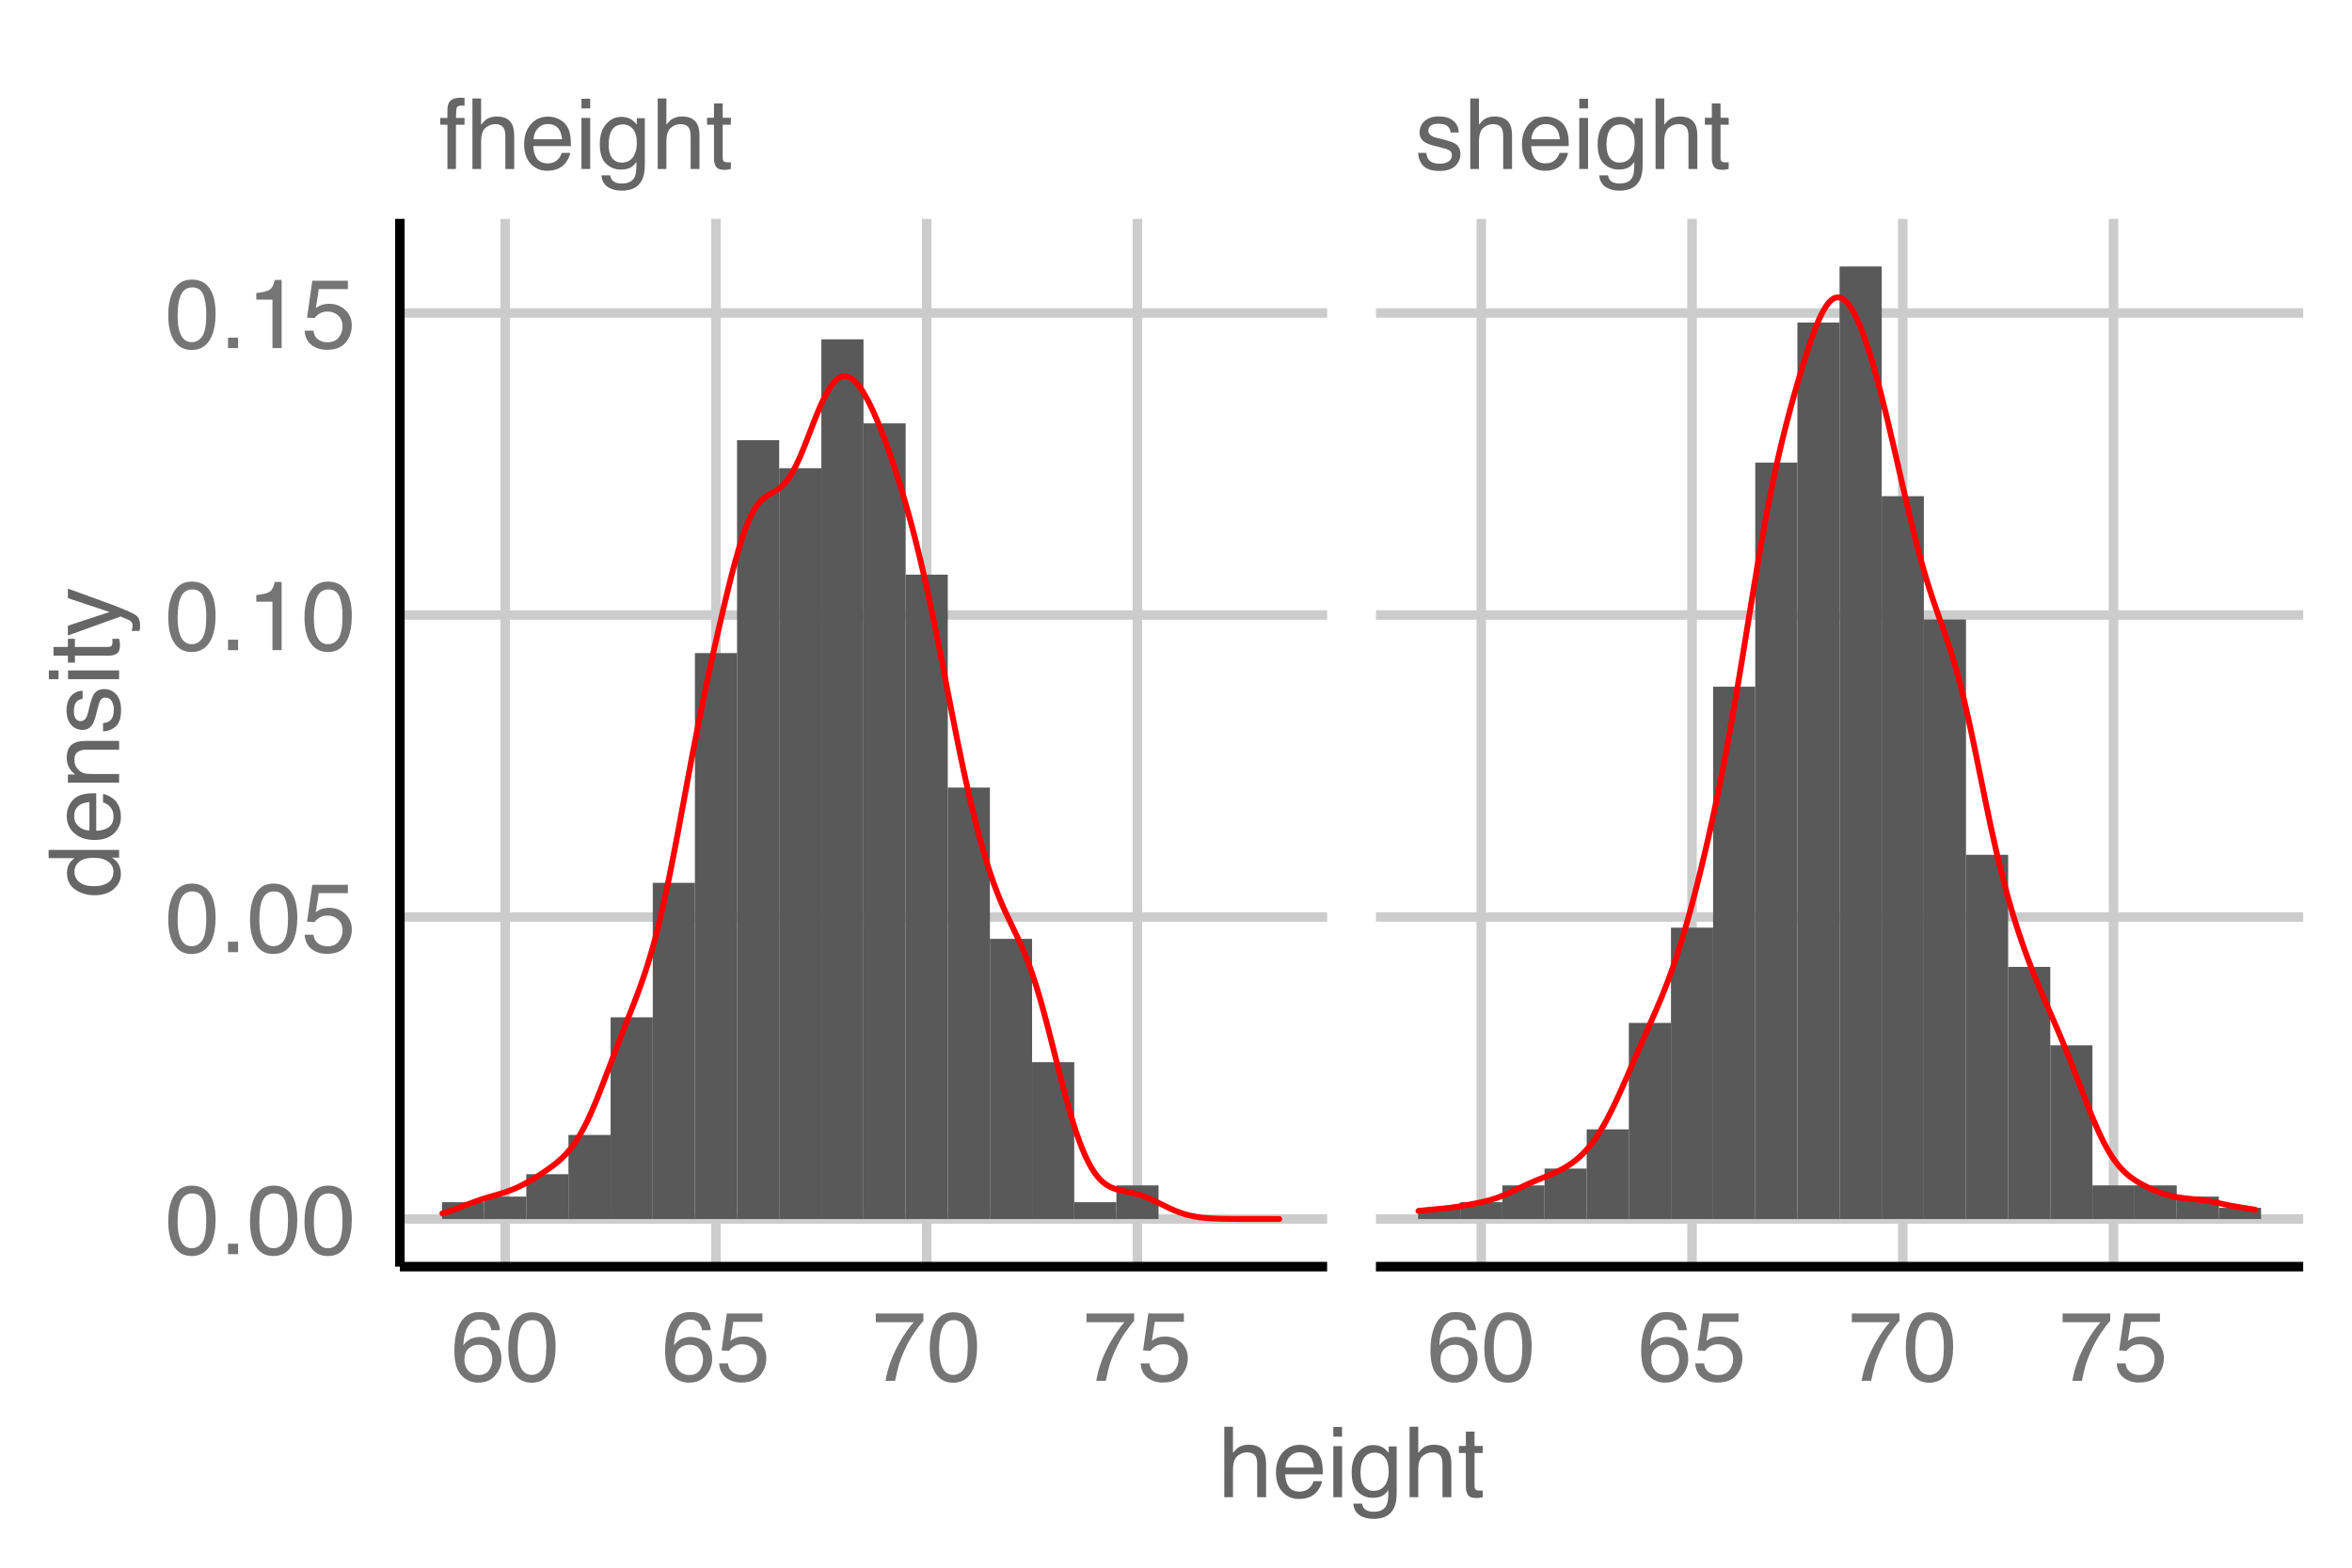 <?xml version="1.0" encoding="UTF-8"?>
<svg xmlns="http://www.w3.org/2000/svg" xmlns:xlink="http://www.w3.org/1999/xlink" width="432pt" height="288pt" viewBox="0 0 432 288" version="1.1">
<defs>
<g>
<symbol overflow="visible" id="glyph0-0">
<path style="stroke:none;" d="M 0.578 0 L 0.578 -12.906 L 10.828 -12.906 L 10.828 0 Z M 9.219 -1.625 L 9.219 -11.297 L 2.203 -11.297 L 2.203 -1.625 Z M 9.219 -1.625 "/>
</symbol>
<symbol overflow="visible" id="glyph0-1">
<path style="stroke:none;" d="M 1.562 -10.844 C 1.582 -11.5 1.695 -11.977 1.906 -12.281 C 2.27 -12.82 2.977 -13.094 4.031 -13.094 C 4.133 -13.094 4.238 -13.086 4.344 -13.078 C 4.445 -13.078 4.566 -13.07 4.703 -13.062 L 4.703 -11.625 C 4.535 -11.633 4.414 -11.641 4.344 -11.641 C 4.27 -11.641 4.203 -11.641 4.141 -11.641 C 3.66 -11.641 3.375 -11.516 3.281 -11.266 C 3.188 -11.023 3.141 -10.395 3.141 -9.375 L 4.703 -9.375 L 4.703 -8.125 L 3.125 -8.125 L 3.125 0 L 1.562 0 L 1.562 -8.125 L 0.25 -8.125 L 0.25 -9.375 L 1.562 -9.375 Z M 1.562 -10.844 "/>
</symbol>
<symbol overflow="visible" id="glyph0-2">
<path style="stroke:none;" d="M 1.156 -12.953 L 2.75 -12.953 L 2.75 -8.141 C 3.125 -8.609 3.457 -8.941 3.75 -9.141 C 4.258 -9.473 4.895 -9.641 5.656 -9.641 C 7.02 -9.641 7.945 -9.16 8.438 -8.203 C 8.695 -7.68 8.828 -6.957 8.828 -6.031 L 8.828 0 L 7.203 0 L 7.203 -5.938 C 7.203 -6.625 7.113 -7.129 6.938 -7.453 C 6.656 -7.973 6.117 -8.234 5.328 -8.234 C 4.672 -8.234 4.078 -8.004 3.547 -7.547 C 3.016 -7.098 2.75 -6.25 2.75 -5 L 2.75 0 L 1.156 0 Z M 1.156 -12.953 "/>
</symbol>
<symbol overflow="visible" id="glyph0-3">
<path style="stroke:none;" d="M 5.078 -9.625 C 5.742 -9.625 6.391 -9.469 7.016 -9.156 C 7.648 -8.844 8.129 -8.438 8.453 -7.938 C 8.773 -7.457 8.988 -6.906 9.094 -6.281 C 9.188 -5.844 9.234 -5.148 9.234 -4.203 L 2.328 -4.203 C 2.359 -3.242 2.582 -2.473 3 -1.891 C 3.426 -1.316 4.082 -1.031 4.969 -1.031 C 5.789 -1.031 6.445 -1.305 6.938 -1.859 C 7.219 -2.172 7.422 -2.535 7.547 -2.953 L 9.094 -2.953 C 9.051 -2.609 8.914 -2.223 8.688 -1.797 C 8.457 -1.367 8.195 -1.02 7.906 -0.75 C 7.426 -0.281 6.832 0.031 6.125 0.188 C 5.75 0.281 5.316 0.328 4.828 0.328 C 3.66 0.328 2.672 -0.094 1.859 -0.938 C 1.047 -1.789 0.641 -2.988 0.641 -4.531 C 0.641 -6.039 1.047 -7.266 1.859 -8.203 C 2.68 -9.148 3.754 -9.625 5.078 -9.625 Z M 7.609 -5.453 C 7.535 -6.141 7.383 -6.691 7.156 -7.109 C 6.719 -7.867 5.992 -8.25 4.984 -8.25 C 4.254 -8.25 3.645 -7.984 3.156 -7.453 C 2.664 -6.93 2.406 -6.266 2.375 -5.453 Z M 4.938 -9.641 Z M 4.938 -9.641 "/>
</symbol>
<symbol overflow="visible" id="glyph0-4">
<path style="stroke:none;" d="M 1.156 -9.375 L 2.766 -9.375 L 2.766 0 L 1.156 0 Z M 1.156 -12.906 L 2.766 -12.906 L 2.766 -11.125 L 1.156 -11.125 Z M 1.156 -12.906 "/>
</symbol>
<symbol overflow="visible" id="glyph0-5">
<path style="stroke:none;" d="M 4.484 -9.578 C 5.223 -9.578 5.867 -9.395 6.422 -9.031 C 6.711 -8.832 7.016 -8.535 7.328 -8.141 L 7.328 -9.328 L 8.797 -9.328 L 8.797 -0.766 C 8.797 0.43 8.617 1.375 8.266 2.062 C 7.609 3.344 6.367 3.984 4.547 3.984 C 3.535 3.984 2.68 3.754 1.984 3.297 C 1.297 2.848 0.91 2.141 0.828 1.172 L 2.438 1.172 C 2.508 1.586 2.66 1.91 2.891 2.141 C 3.242 2.492 3.805 2.672 4.578 2.672 C 5.797 2.672 6.594 2.242 6.969 1.391 C 7.188 0.891 7.285 -0.008 7.266 -1.312 C 6.953 -0.832 6.57 -0.473 6.125 -0.234 C 5.676 -0.004 5.086 0.109 4.359 0.109 C 3.336 0.109 2.441 -0.25 1.672 -0.969 C 0.91 -1.695 0.531 -2.895 0.531 -4.562 C 0.531 -6.133 0.914 -7.363 1.688 -8.25 C 2.457 -9.133 3.391 -9.578 4.484 -9.578 Z M 7.328 -4.75 C 7.328 -5.914 7.086 -6.781 6.609 -7.344 C 6.129 -7.906 5.516 -8.188 4.766 -8.188 C 3.66 -8.188 2.898 -7.664 2.484 -6.625 C 2.266 -6.062 2.156 -5.332 2.156 -4.438 C 2.156 -3.375 2.367 -2.562 2.797 -2 C 3.234 -1.445 3.816 -1.172 4.547 -1.172 C 5.68 -1.172 6.477 -1.688 6.938 -2.719 C 7.195 -3.301 7.328 -3.977 7.328 -4.75 Z M 4.672 -9.641 Z M 4.672 -9.641 "/>
</symbol>
<symbol overflow="visible" id="glyph0-6">
<path style="stroke:none;" d="M 1.484 -12.047 L 3.078 -12.047 L 3.078 -9.406 L 4.578 -9.406 L 4.578 -8.125 L 3.078 -8.125 L 3.078 -1.984 C 3.078 -1.648 3.188 -1.426 3.406 -1.312 C 3.531 -1.25 3.738 -1.219 4.031 -1.219 C 4.102 -1.219 4.18 -1.219 4.266 -1.219 C 4.359 -1.227 4.461 -1.238 4.578 -1.25 L 4.578 0 C 4.398 0.051 4.211 0.086 4.016 0.109 C 3.816 0.141 3.602 0.156 3.375 0.156 C 2.633 0.156 2.133 -0.031 1.875 -0.406 C 1.613 -0.789 1.484 -1.285 1.484 -1.891 L 1.484 -8.125 L 0.203 -8.125 L 0.203 -9.406 L 1.484 -9.406 Z M 1.484 -12.047 "/>
</symbol>
<symbol overflow="visible" id="glyph0-7">
<path style="stroke:none;" d="M 2.094 -2.953 C 2.145 -2.422 2.281 -2.016 2.5 -1.734 C 2.895 -1.223 3.586 -0.969 4.578 -0.969 C 5.16 -0.969 5.672 -1.094 6.109 -1.344 C 6.555 -1.602 6.781 -2.004 6.781 -2.547 C 6.781 -2.941 6.602 -3.25 6.25 -3.469 C 6.02 -3.594 5.566 -3.738 4.891 -3.906 L 3.641 -4.234 C 2.836 -4.43 2.242 -4.648 1.859 -4.891 C 1.18 -5.316 0.844 -5.91 0.844 -6.672 C 0.844 -7.555 1.16 -8.273 1.797 -8.828 C 2.441 -9.379 3.305 -9.656 4.391 -9.656 C 5.805 -9.656 6.832 -9.238 7.469 -8.406 C 7.852 -7.883 8.039 -7.316 8.031 -6.703 L 6.547 -6.703 C 6.516 -7.066 6.383 -7.395 6.156 -7.688 C 5.789 -8.102 5.16 -8.312 4.266 -8.312 C 3.672 -8.312 3.219 -8.195 2.906 -7.969 C 2.602 -7.738 2.453 -7.438 2.453 -7.062 C 2.453 -6.645 2.656 -6.316 3.062 -6.078 C 3.289 -5.93 3.633 -5.801 4.094 -5.688 L 5.141 -5.438 C 6.273 -5.156 7.035 -4.883 7.422 -4.625 C 8.035 -4.227 8.344 -3.594 8.344 -2.719 C 8.344 -1.883 8.023 -1.16 7.391 -0.547 C 6.754 0.055 5.785 0.359 4.484 0.359 C 3.086 0.359 2.098 0.039 1.516 -0.594 C 0.93 -1.227 0.617 -2.016 0.578 -2.953 Z M 4.438 -9.641 Z M 4.438 -9.641 "/>
</symbol>
<symbol overflow="visible" id="glyph0-8">
<path style="stroke:none;" d="M 5.266 -12.641 C 6.672 -12.641 7.648 -12.273 8.203 -11.547 C 8.754 -10.816 9.031 -10.066 9.031 -9.297 L 7.469 -9.297 C 7.375 -9.785 7.223 -10.172 7.016 -10.453 C 6.641 -10.984 6.066 -11.25 5.297 -11.25 C 4.41 -11.25 3.707 -10.836 3.188 -10.016 C 2.664 -9.203 2.375 -8.035 2.312 -6.516 C 2.676 -7.047 3.133 -7.441 3.688 -7.703 C 4.188 -7.941 4.75 -8.062 5.375 -8.062 C 6.426 -8.062 7.344 -7.723 8.125 -7.047 C 8.914 -6.367 9.312 -5.363 9.312 -4.031 C 9.312 -2.895 8.938 -1.883 8.188 -1 C 7.445 -0.113 6.391 0.328 5.016 0.328 C 3.836 0.328 2.816 -0.117 1.953 -1.016 C 1.098 -1.91 0.672 -3.414 0.672 -5.531 C 0.672 -7.094 0.863 -8.422 1.25 -9.516 C 1.977 -11.598 3.316 -12.641 5.266 -12.641 Z M 5.156 -1.078 C 5.988 -1.078 6.609 -1.359 7.016 -1.922 C 7.43 -2.484 7.641 -3.145 7.641 -3.906 C 7.641 -4.551 7.453 -5.164 7.078 -5.75 C 6.711 -6.332 6.047 -6.625 5.078 -6.625 C 4.391 -6.625 3.789 -6.395 3.281 -5.938 C 2.77 -5.488 2.516 -4.812 2.516 -3.906 C 2.516 -3.102 2.742 -2.43 3.203 -1.891 C 3.672 -1.348 4.32 -1.078 5.156 -1.078 Z M 5.156 -1.078 "/>
</symbol>
<symbol overflow="visible" id="glyph0-9">
<path style="stroke:none;" d="M 4.875 -12.594 C 6.5 -12.594 7.676 -11.922 8.406 -10.578 C 8.969 -9.535 9.25 -8.113 9.25 -6.312 C 9.25 -4.602 8.992 -3.188 8.484 -2.062 C 7.742 -0.457 6.535 0.344 4.859 0.344 C 3.348 0.344 2.223 -0.312 1.484 -1.625 C 0.867 -2.719 0.562 -4.188 0.562 -6.031 C 0.562 -7.469 0.742 -8.695 1.109 -9.719 C 1.805 -11.633 3.062 -12.594 4.875 -12.594 Z M 4.859 -1.094 C 5.672 -1.094 6.32 -1.457 6.812 -2.188 C 7.301 -2.914 7.547 -4.27 7.547 -6.25 C 7.547 -7.676 7.367 -8.848 7.016 -9.766 C 6.66 -10.691 5.977 -11.156 4.969 -11.156 C 4.031 -11.156 3.348 -10.719 2.922 -9.844 C 2.492 -8.969 2.281 -7.68 2.281 -5.984 C 2.281 -4.691 2.414 -3.66 2.688 -2.891 C 3.113 -1.691 3.836 -1.094 4.859 -1.094 Z M 4.859 -1.094 "/>
</symbol>
<symbol overflow="visible" id="glyph0-10">
<path style="stroke:none;" d="M 2.219 -3.203 C 2.32 -2.305 2.742 -1.688 3.484 -1.344 C 3.859 -1.164 4.289 -1.078 4.781 -1.078 C 5.719 -1.078 6.41 -1.375 6.859 -1.969 C 7.316 -2.562 7.547 -3.223 7.547 -3.953 C 7.547 -4.836 7.273 -5.52 6.734 -6 C 6.203 -6.477 5.562 -6.719 4.812 -6.719 C 4.258 -6.719 3.789 -6.609 3.406 -6.391 C 3.02 -6.18 2.688 -5.891 2.406 -5.516 L 1.031 -5.594 L 2 -12.375 L 8.531 -12.375 L 8.531 -10.844 L 3.188 -10.844 L 2.641 -7.344 C 2.93 -7.57 3.211 -7.738 3.484 -7.844 C 3.953 -8.039 4.492 -8.141 5.109 -8.141 C 6.266 -8.141 7.242 -7.766 8.047 -7.016 C 8.848 -6.273 9.25 -5.332 9.25 -4.188 C 9.25 -3 8.879 -1.953 8.141 -1.047 C 7.41 -0.141 6.238 0.312 4.625 0.312 C 3.594 0.312 2.68 0.023 1.891 -0.547 C 1.109 -1.129 0.672 -2.016 0.578 -3.203 Z M 2.219 -3.203 "/>
</symbol>
<symbol overflow="visible" id="glyph0-11">
<path style="stroke:none;" d="M 9.406 -12.375 L 9.406 -11 C 9.008 -10.602 8.473 -9.914 7.797 -8.938 C 7.129 -7.969 6.535 -6.922 6.016 -5.797 C 5.504 -4.703 5.117 -3.703 4.859 -2.797 C 4.691 -2.223 4.473 -1.289 4.203 0 L 2.453 0 C 2.848 -2.406 3.727 -4.797 5.094 -7.172 C 5.895 -8.566 6.738 -9.77 7.625 -10.781 L 0.656 -10.781 L 0.656 -12.375 Z M 9.406 -12.375 "/>
</symbol>
<symbol overflow="visible" id="glyph0-12">
<path style="stroke:none;" d="M 1.531 -1.922 L 3.375 -1.922 L 3.375 0 L 1.531 0 Z M 1.531 -1.922 "/>
</symbol>
<symbol overflow="visible" id="glyph0-13">
<path style="stroke:none;" d="M 1.719 -8.906 L 1.719 -10.125 C 2.863 -10.238 3.66 -10.426 4.109 -10.688 C 4.566 -10.945 4.906 -11.562 5.125 -12.531 L 6.375 -12.531 L 6.375 0 L 4.688 0 L 4.688 -8.906 Z M 1.719 -8.906 "/>
</symbol>
<symbol overflow="visible" id="glyph1-0">
<path style="stroke:none;" d="M 0 -0.578 L -12.906 -0.578 L -12.906 -10.828 L 0 -10.828 Z M -1.625 -9.219 L -11.297 -9.219 L -11.297 -2.203 L -1.625 -2.203 Z M -1.625 -9.219 "/>
</symbol>
<symbol overflow="visible" id="glyph1-1">
<path style="stroke:none;" d="M -4.594 -2.156 C -3.582 -2.156 -2.738 -2.367 -2.062 -2.797 C -1.383 -3.234 -1.047 -3.922 -1.047 -4.859 C -1.047 -5.586 -1.359 -6.188 -1.984 -6.656 C -2.617 -7.133 -3.523 -7.375 -4.703 -7.375 C -5.891 -7.375 -6.77 -7.129 -7.344 -6.641 C -7.914 -6.16 -8.203 -5.562 -8.203 -4.844 C -8.203 -4.039 -7.895 -3.391 -7.281 -2.891 C -6.676 -2.398 -5.781 -2.156 -4.594 -2.156 Z M -9.578 -4.547 C -9.578 -5.266 -9.426 -5.867 -9.125 -6.359 C -8.945 -6.641 -8.641 -6.957 -8.203 -7.312 L -12.953 -7.312 L -12.953 -8.828 L 0 -8.828 L 0 -7.406 L -1.312 -7.406 C -0.727 -7.039 -0.305 -6.602 -0.047 -6.094 C 0.203 -5.594 0.328 -5.02 0.328 -4.375 C 0.328 -3.32 -0.109 -2.41 -0.984 -1.641 C -1.867 -0.879 -3.047 -0.5 -4.516 -0.5 C -5.879 -0.5 -7.062 -0.848 -8.062 -1.547 C -9.07 -2.242 -9.578 -3.242 -9.578 -4.547 Z M -9.578 -4.547 "/>
</symbol>
<symbol overflow="visible" id="glyph1-2">
<path style="stroke:none;" d="M -9.625 -5.078 C -9.625 -5.742 -9.469 -6.391 -9.156 -7.016 C -8.844 -7.648 -8.438 -8.129 -7.938 -8.453 C -7.457 -8.773 -6.906 -8.988 -6.281 -9.094 C -5.844 -9.188 -5.148 -9.234 -4.203 -9.234 L -4.203 -2.328 C -3.242 -2.359 -2.473 -2.582 -1.891 -3 C -1.316 -3.426 -1.031 -4.082 -1.031 -4.969 C -1.031 -5.789 -1.305 -6.445 -1.859 -6.938 C -2.172 -7.219 -2.535 -7.422 -2.953 -7.547 L -2.953 -9.094 C -2.609 -9.051 -2.223 -8.914 -1.797 -8.688 C -1.367 -8.457 -1.02 -8.195 -0.75 -7.906 C -0.281 -7.426 0.031 -6.832 0.188 -6.125 C 0.281 -5.75 0.328 -5.316 0.328 -4.828 C 0.328 -3.66 -0.094 -2.672 -0.938 -1.859 C -1.789 -1.047 -2.988 -0.641 -4.531 -0.641 C -6.039 -0.641 -7.266 -1.047 -8.203 -1.859 C -9.148 -2.68 -9.625 -3.754 -9.625 -5.078 Z M -5.453 -7.609 C -6.141 -7.535 -6.691 -7.383 -7.109 -7.156 C -7.867 -6.719 -8.25 -5.992 -8.25 -4.984 C -8.25 -4.254 -7.984 -3.645 -7.453 -3.156 C -6.93 -2.664 -6.266 -2.406 -5.453 -2.375 Z M -9.641 -4.938 Z M -9.641 -4.938 "/>
</symbol>
<symbol overflow="visible" id="glyph1-3">
<path style="stroke:none;" d="M -9.406 -1.156 L -9.406 -2.656 L -8.078 -2.656 C -8.629 -3.102 -9.023 -3.578 -9.266 -4.078 C -9.504 -4.578 -9.625 -5.129 -9.625 -5.734 C -9.625 -7.078 -9.16 -7.984 -8.234 -8.453 C -7.723 -8.703 -6.988 -8.828 -6.031 -8.828 L 0 -8.828 L 0 -7.219 L -5.938 -7.219 C -6.508 -7.219 -6.973 -7.133 -7.328 -6.969 C -7.91 -6.688 -8.203 -6.176 -8.203 -5.438 C -8.203 -5.062 -8.164 -4.754 -8.094 -4.516 C -7.957 -4.086 -7.695 -3.707 -7.312 -3.375 C -7 -3.113 -6.676 -2.941 -6.344 -2.859 C -6.02 -2.785 -5.551 -2.75 -4.938 -2.75 L 0 -2.75 L 0 -1.156 Z M -9.641 -4.875 Z M -9.641 -4.875 "/>
</symbol>
<symbol overflow="visible" id="glyph1-4">
<path style="stroke:none;" d="M -2.953 -2.094 C -2.422 -2.145 -2.016 -2.281 -1.734 -2.5 C -1.223 -2.895 -0.969 -3.586 -0.969 -4.578 C -0.969 -5.16 -1.094 -5.672 -1.344 -6.109 C -1.602 -6.555 -2.004 -6.781 -2.547 -6.781 C -2.941 -6.781 -3.25 -6.602 -3.469 -6.25 C -3.594 -6.02 -3.738 -5.566 -3.906 -4.891 L -4.234 -3.641 C -4.43 -2.836 -4.648 -2.242 -4.891 -1.859 C -5.316 -1.18 -5.91 -0.844 -6.672 -0.844 C -7.555 -0.844 -8.273 -1.16 -8.828 -1.797 C -9.379 -2.441 -9.656 -3.305 -9.656 -4.391 C -9.656 -5.805 -9.238 -6.832 -8.406 -7.469 C -7.883 -7.852 -7.316 -8.039 -6.703 -8.031 L -6.703 -6.547 C -7.066 -6.516 -7.395 -6.383 -7.688 -6.156 C -8.102 -5.789 -8.312 -5.16 -8.312 -4.266 C -8.312 -3.672 -8.195 -3.219 -7.969 -2.906 C -7.738 -2.602 -7.438 -2.453 -7.062 -2.453 C -6.645 -2.453 -6.316 -2.656 -6.078 -3.062 C -5.93 -3.289 -5.801 -3.633 -5.688 -4.094 L -5.438 -5.141 C -5.156 -6.273 -4.883 -7.035 -4.625 -7.422 C -4.227 -8.035 -3.594 -8.344 -2.719 -8.344 C -1.883 -8.344 -1.16 -8.023 -0.547 -7.391 C 0.055 -6.754 0.359 -5.785 0.359 -4.484 C 0.359 -3.086 0.039 -2.098 -0.594 -1.516 C -1.227 -0.93 -2.016 -0.617 -2.953 -0.578 Z M -9.641 -4.438 Z M -9.641 -4.438 "/>
</symbol>
<symbol overflow="visible" id="glyph1-5">
<path style="stroke:none;" d="M -9.375 -1.156 L -9.375 -2.766 L 0 -2.766 L 0 -1.156 Z M -12.906 -1.156 L -12.906 -2.766 L -11.125 -2.766 L -11.125 -1.156 Z M -12.906 -1.156 "/>
</symbol>
<symbol overflow="visible" id="glyph1-6">
<path style="stroke:none;" d="M -12.047 -1.484 L -12.047 -3.078 L -9.406 -3.078 L -9.406 -4.578 L -8.125 -4.578 L -8.125 -3.078 L -1.984 -3.078 C -1.648 -3.078 -1.426 -3.188 -1.312 -3.406 C -1.25 -3.531 -1.219 -3.738 -1.219 -4.031 C -1.219 -4.102 -1.219 -4.18 -1.219 -4.266 C -1.227 -4.359 -1.238 -4.461 -1.25 -4.578 L 0 -4.578 C 0.051 -4.398 0.086 -4.211 0.109 -4.016 C 0.141 -3.816 0.156 -3.602 0.156 -3.375 C 0.156 -2.633 -0.031 -2.133 -0.406 -1.875 C -0.789 -1.613 -1.285 -1.484 -1.891 -1.484 L -8.125 -1.484 L -8.125 -0.203 L -9.406 -0.203 L -9.406 -1.484 Z M -12.047 -1.484 "/>
</symbol>
<symbol overflow="visible" id="glyph1-7">
<path style="stroke:none;" d="M -9.406 -7.047 L -9.406 -8.797 C -8.812 -8.566 -7.438 -8.066 -5.281 -7.297 C -3.664 -6.723 -2.348 -6.242 -1.328 -5.859 C 1.078 -4.941 2.539 -4.297 3.062 -3.922 C 3.594 -3.547 3.859 -2.906 3.859 -2 C 3.859 -1.77 3.848 -1.594 3.828 -1.469 C 3.816 -1.352 3.785 -1.207 3.734 -1.031 L 2.297 -1.031 C 2.367 -1.312 2.414 -1.508 2.438 -1.625 C 2.457 -1.75 2.469 -1.859 2.469 -1.953 C 2.469 -2.254 2.414 -2.473 2.312 -2.609 C 2.219 -2.742 2.098 -2.859 1.953 -2.953 C 1.91 -2.984 1.672 -3.086 1.234 -3.266 C 0.805 -3.453 0.484 -3.586 0.266 -3.672 L -9.406 -0.188 L -9.406 -1.984 L -1.75 -4.5 Z M -9.641 -4.484 Z M -9.641 -4.484 "/>
</symbol>
</g>
<clipPath id="clip1">
  <path d="M 73.445 223 L 243.758 223 L 243.758 225 L 73.445 225 Z M 73.445 223 "/>
</clipPath>
<clipPath id="clip2">
  <path d="M 73.445 167 L 243.758 167 L 243.758 170 L 73.445 170 Z M 73.445 167 "/>
</clipPath>
<clipPath id="clip3">
  <path d="M 73.445 112 L 243.758 112 L 243.758 114 L 73.445 114 Z M 73.445 112 "/>
</clipPath>
<clipPath id="clip4">
  <path d="M 73.445 56 L 243.758 56 L 243.758 59 L 73.445 59 Z M 73.445 56 "/>
</clipPath>
<clipPath id="clip5">
  <path d="M 91 40.207 L 94 40.207 L 94 232.699 L 91 232.699 Z M 91 40.207 "/>
</clipPath>
<clipPath id="clip6">
  <path d="M 130 40.207 L 133 40.207 L 133 232.699 L 130 232.699 Z M 130 40.207 "/>
</clipPath>
<clipPath id="clip7">
  <path d="M 169 40.207 L 172 40.207 L 172 232.699 L 169 232.699 Z M 169 40.207 "/>
</clipPath>
<clipPath id="clip8">
  <path d="M 208 40.207 L 210 40.207 L 210 232.699 L 208 232.699 Z M 208 40.207 "/>
</clipPath>
<clipPath id="clip9">
  <path d="M 252.723 223 L 423.035 223 L 423.035 225 L 252.723 225 Z M 252.723 223 "/>
</clipPath>
<clipPath id="clip10">
  <path d="M 252.723 167 L 423.035 167 L 423.035 170 L 252.723 170 Z M 252.723 167 "/>
</clipPath>
<clipPath id="clip11">
  <path d="M 252.723 112 L 423.035 112 L 423.035 114 L 252.723 114 Z M 252.723 112 "/>
</clipPath>
<clipPath id="clip12">
  <path d="M 252.723 56 L 423.035 56 L 423.035 59 L 252.723 59 Z M 252.723 56 "/>
</clipPath>
<clipPath id="clip13">
  <path d="M 271 40.207 L 273 40.207 L 273 232.699 L 271 232.699 Z M 271 40.207 "/>
</clipPath>
<clipPath id="clip14">
  <path d="M 309 40.207 L 312 40.207 L 312 232.699 L 309 232.699 Z M 309 40.207 "/>
</clipPath>
<clipPath id="clip15">
  <path d="M 348 40.207 L 351 40.207 L 351 232.699 L 348 232.699 Z M 348 40.207 "/>
</clipPath>
<clipPath id="clip16">
  <path d="M 387 40.207 L 390 40.207 L 390 232.699 L 387 232.699 Z M 387 40.207 "/>
</clipPath>
</defs>
<g id="surface89">
<rect x="0" y="0" width="432" height="288" style="fill:rgb(100%,100%,100%);fill-opacity:1;stroke:none;"/>
<g clip-path="url(#clip1)" clip-rule="nonzero">
<path style="fill:none;stroke-width:1.746;stroke-linecap:butt;stroke-linejoin:round;stroke:rgb(80%,80%,80%);stroke-opacity:1;stroke-miterlimit:10;" d="M 73.445 223.945 L 243.758 223.945 "/>
</g>
<g clip-path="url(#clip2)" clip-rule="nonzero">
<path style="fill:none;stroke-width:1.746;stroke-linecap:butt;stroke-linejoin:round;stroke:rgb(80%,80%,80%);stroke-opacity:1;stroke-miterlimit:10;" d="M 73.445 168.465 L 243.758 168.465 "/>
</g>
<g clip-path="url(#clip3)" clip-rule="nonzero">
<path style="fill:none;stroke-width:1.746;stroke-linecap:butt;stroke-linejoin:round;stroke:rgb(80%,80%,80%);stroke-opacity:1;stroke-miterlimit:10;" d="M 73.445 112.98 L 243.758 112.98 "/>
</g>
<g clip-path="url(#clip4)" clip-rule="nonzero">
<path style="fill:none;stroke-width:1.746;stroke-linecap:butt;stroke-linejoin:round;stroke:rgb(80%,80%,80%);stroke-opacity:1;stroke-miterlimit:10;" d="M 73.445 57.5 L 243.758 57.5 "/>
</g>
<g clip-path="url(#clip5)" clip-rule="nonzero">
<path style="fill:none;stroke-width:1.746;stroke-linecap:butt;stroke-linejoin:round;stroke:rgb(80%,80%,80%);stroke-opacity:1;stroke-miterlimit:10;" d="M 92.797 232.695 L 92.797 40.207 "/>
</g>
<g clip-path="url(#clip6)" clip-rule="nonzero">
<path style="fill:none;stroke-width:1.746;stroke-linecap:butt;stroke-linejoin:round;stroke:rgb(80%,80%,80%);stroke-opacity:1;stroke-miterlimit:10;" d="M 131.504 232.695 L 131.504 40.207 "/>
</g>
<g clip-path="url(#clip7)" clip-rule="nonzero">
<path style="fill:none;stroke-width:1.746;stroke-linecap:butt;stroke-linejoin:round;stroke:rgb(80%,80%,80%);stroke-opacity:1;stroke-miterlimit:10;" d="M 170.211 232.695 L 170.211 40.207 "/>
</g>
<g clip-path="url(#clip8)" clip-rule="nonzero">
<path style="fill:none;stroke-width:1.746;stroke-linecap:butt;stroke-linejoin:round;stroke:rgb(80%,80%,80%);stroke-opacity:1;stroke-miterlimit:10;" d="M 208.918 232.695 L 208.918 40.207 "/>
</g>
<path style=" stroke:none;fill-rule:nonzero;fill:rgb(34.902%,34.902%,34.902%);fill-opacity:1;" d="M 81.188 223.945 L 88.93 223.945 L 88.93 220.855 L 81.188 220.855 Z M 81.188 223.945 "/>
<path style=" stroke:none;fill-rule:nonzero;fill:rgb(34.902%,34.902%,34.902%);fill-opacity:1;" d="M 88.93 223.945 L 96.672 223.945 L 96.672 219.828 L 88.93 219.828 Z M 88.93 223.945 "/>
<path style=" stroke:none;fill-rule:nonzero;fill:rgb(34.902%,34.902%,34.902%);fill-opacity:1;" d="M 96.668 223.945 L 104.41 223.945 L 104.41 215.711 L 96.668 215.711 Z M 96.668 223.945 "/>
<path style=" stroke:none;fill-rule:nonzero;fill:rgb(34.902%,34.902%,34.902%);fill-opacity:1;" d="M 104.41 223.945 L 112.152 223.945 L 112.152 208.504 L 104.41 208.504 Z M 104.41 223.945 "/>
<path style=" stroke:none;fill-rule:nonzero;fill:rgb(34.902%,34.902%,34.902%);fill-opacity:1;" d="M 112.152 223.945 L 119.895 223.945 L 119.895 186.887 L 112.152 186.887 Z M 112.152 223.945 "/>
<path style=" stroke:none;fill-rule:nonzero;fill:rgb(34.902%,34.902%,34.902%);fill-opacity:1;" d="M 119.895 223.945 L 127.637 223.945 L 127.637 162.184 L 119.895 162.184 Z M 119.895 223.945 "/>
<path style=" stroke:none;fill-rule:nonzero;fill:rgb(34.902%,34.902%,34.902%);fill-opacity:1;" d="M 127.637 223.945 L 135.379 223.945 L 135.379 119.98 L 127.637 119.98 Z M 127.637 223.945 "/>
<path style=" stroke:none;fill-rule:nonzero;fill:rgb(34.902%,34.902%,34.902%);fill-opacity:1;" d="M 135.375 223.945 L 143.117 223.945 L 143.117 80.863 L 135.375 80.863 Z M 135.375 223.945 "/>
<path style=" stroke:none;fill-rule:nonzero;fill:rgb(34.902%,34.902%,34.902%);fill-opacity:1;" d="M 143.117 223.945 L 150.859 223.945 L 150.859 86.012 L 143.117 86.012 Z M 143.117 223.945 "/>
<path style=" stroke:none;fill-rule:nonzero;fill:rgb(34.902%,34.902%,34.902%);fill-opacity:1;" d="M 150.859 223.945 L 158.602 223.945 L 158.602 62.336 L 150.859 62.336 Z M 150.859 223.945 "/>
<path style=" stroke:none;fill-rule:nonzero;fill:rgb(34.902%,34.902%,34.902%);fill-opacity:1;" d="M 158.602 223.945 L 166.344 223.945 L 166.344 77.777 L 158.602 77.777 Z M 158.602 223.945 "/>
<path style=" stroke:none;fill-rule:nonzero;fill:rgb(34.902%,34.902%,34.902%);fill-opacity:1;" d="M 166.344 223.945 L 174.086 223.945 L 174.086 105.57 L 166.344 105.57 Z M 166.344 223.945 "/>
<path style=" stroke:none;fill-rule:nonzero;fill:rgb(34.902%,34.902%,34.902%);fill-opacity:1;" d="M 174.082 223.945 L 181.824 223.945 L 181.824 144.684 L 174.082 144.684 Z M 174.082 223.945 "/>
<path style=" stroke:none;fill-rule:nonzero;fill:rgb(34.902%,34.902%,34.902%);fill-opacity:1;" d="M 181.824 223.945 L 189.566 223.945 L 189.566 172.477 L 181.824 172.477 Z M 181.824 223.945 "/>
<path style=" stroke:none;fill-rule:nonzero;fill:rgb(34.902%,34.902%,34.902%);fill-opacity:1;" d="M 189.566 223.945 L 197.309 223.945 L 197.309 195.125 L 189.566 195.125 Z M 189.566 223.945 "/>
<path style=" stroke:none;fill-rule:nonzero;fill:rgb(34.902%,34.902%,34.902%);fill-opacity:1;" d="M 197.309 223.945 L 205.051 223.945 L 205.051 220.855 L 197.309 220.855 Z M 197.309 223.945 "/>
<path style=" stroke:none;fill-rule:nonzero;fill:rgb(34.902%,34.902%,34.902%);fill-opacity:1;" d="M 205.051 223.945 L 212.793 223.945 L 212.793 217.77 L 205.051 217.77 Z M 205.051 223.945 "/>
<path style="fill:none;stroke-width:1.067;stroke-linecap:round;stroke-linejoin:round;stroke:rgb(100%,0%,0%);stroke-opacity:1;stroke-miterlimit:10;" d="M 81.242 222.918 L 81.543 222.832 L 81.844 222.742 L 82.445 222.547 L 83.047 222.336 L 83.648 222.117 L 84.25 221.891 L 85.453 221.422 L 85.754 221.309 L 86.055 221.191 L 86.957 220.852 L 87.258 220.742 L 87.859 220.531 L 88.461 220.328 L 88.762 220.23 L 89.363 220.043 L 90.266 219.773 L 90.566 219.688 L 90.867 219.598 L 91.168 219.512 L 92.07 219.242 L 92.371 219.145 L 92.672 219.051 L 92.973 218.949 L 93.273 218.844 L 93.574 218.734 L 93.875 218.621 L 94.176 218.5 L 94.477 218.375 L 94.777 218.246 L 95.379 217.973 L 95.68 217.824 L 95.98 217.672 L 96.281 217.516 L 96.883 217.188 L 97.188 217.016 L 97.488 216.84 L 98.09 216.48 L 98.691 216.105 L 98.992 215.914 L 99.293 215.719 L 99.895 215.32 L 100.195 215.117 L 100.496 214.91 L 100.797 214.699 L 101.098 214.484 L 101.398 214.262 L 101.699 214.035 L 102 213.801 L 102.301 213.555 L 102.602 213.301 L 102.902 213.035 L 103.203 212.758 L 103.504 212.465 L 103.805 212.16 L 104.105 211.832 L 104.406 211.492 L 104.707 211.133 L 105.008 210.75 L 105.309 210.344 L 105.609 209.918 L 105.91 209.465 L 106.211 208.996 L 106.512 208.496 L 106.812 207.969 L 107.113 207.418 L 107.414 206.844 L 107.715 206.246 L 108.016 205.625 L 108.316 204.977 L 108.617 204.309 L 108.918 203.621 L 109.219 202.914 L 109.52 202.188 L 109.82 201.445 L 110.121 200.691 L 110.422 199.926 L 110.723 199.148 L 111.023 198.363 L 111.625 196.777 L 112.527 194.387 L 112.828 193.594 L 113.129 192.805 L 113.43 192.02 L 113.73 191.238 L 114.031 190.461 L 114.633 188.922 L 114.934 188.156 L 115.535 186.633 L 116.137 185.102 L 116.438 184.324 L 116.738 183.543 L 117.039 182.75 L 117.34 181.938 L 117.641 181.105 L 117.941 180.254 L 118.242 179.383 L 118.543 178.484 L 118.844 177.547 L 119.148 176.578 L 119.449 175.578 L 119.75 174.543 L 120.051 173.469 L 120.352 172.348 L 120.652 171.184 L 120.953 169.984 L 121.254 168.742 L 121.555 167.461 L 121.855 166.129 L 122.156 164.758 L 122.457 163.352 L 122.758 161.914 L 123.059 160.441 L 123.359 158.934 L 123.66 157.398 L 123.961 155.84 L 124.262 154.262 L 124.562 152.668 L 124.863 151.059 L 125.465 147.816 L 126.066 144.566 L 126.367 142.949 L 126.668 141.34 L 126.969 139.738 L 127.27 138.152 L 127.57 136.582 L 127.871 135.031 L 128.172 133.5 L 128.473 131.984 L 128.773 130.488 L 129.074 129.012 L 129.375 127.559 L 129.676 126.121 L 129.977 124.703 L 130.277 123.301 L 130.578 121.914 L 130.879 120.543 L 131.18 119.188 L 131.48 117.848 L 131.781 116.516 L 132.082 115.199 L 132.383 113.895 L 132.684 112.605 L 132.984 111.328 L 133.285 110.066 L 133.586 108.824 L 133.887 107.602 L 134.188 106.402 L 134.488 105.23 L 134.789 104.086 L 135.09 102.973 L 135.391 101.898 L 135.691 100.867 L 135.992 99.879 L 136.293 98.934 L 136.594 98.039 L 136.895 97.195 L 137.195 96.418 L 137.496 95.691 L 137.797 95.02 L 138.098 94.402 L 138.398 93.844 L 138.699 93.352 L 139 92.906 L 139.301 92.508 L 139.602 92.156 L 139.902 91.848 L 140.203 91.586 L 140.504 91.348 L 140.809 91.137 L 141.109 90.945 L 141.41 90.77 L 141.711 90.602 L 142.312 90.258 L 142.613 90.07 L 142.914 89.871 L 143.215 89.645 L 143.516 89.391 L 143.816 89.105 L 144.117 88.789 L 144.418 88.441 L 144.719 88.043 L 145.02 87.605 L 145.32 87.129 L 145.621 86.617 L 145.922 86.066 L 146.223 85.469 L 146.523 84.836 L 146.824 84.176 L 147.125 83.488 L 147.426 82.773 L 147.727 82.031 L 148.027 81.273 L 148.328 80.504 L 148.629 79.727 L 148.93 78.945 L 149.23 78.168 L 149.531 77.398 L 149.832 76.641 L 150.133 75.898 L 150.434 75.172 L 150.734 74.477 L 151.035 73.816 L 151.336 73.184 L 151.637 72.586 L 151.938 72.023 L 152.238 71.516 L 152.539 71.051 L 152.84 70.633 L 153.141 70.258 L 153.441 69.934 L 153.742 69.668 L 154.043 69.457 L 154.344 69.293 L 154.645 69.18 L 154.945 69.117 L 155.246 69.109 L 155.547 69.156 L 155.848 69.25 L 156.148 69.391 L 156.449 69.574 L 156.75 69.809 L 157.051 70.09 L 157.352 70.41 L 157.652 70.77 L 157.953 71.164 L 158.254 71.598 L 158.555 72.074 L 158.855 72.578 L 159.156 73.109 L 159.457 73.672 L 159.758 74.266 L 160.059 74.887 L 160.359 75.535 L 160.66 76.203 L 160.961 76.895 L 161.262 77.605 L 161.562 78.344 L 161.863 79.102 L 162.164 79.879 L 162.465 80.672 L 162.77 81.484 L 163.07 82.32 L 163.371 83.172 L 163.672 84.039 L 163.973 84.922 L 164.273 85.824 L 164.574 86.75 L 164.875 87.691 L 165.176 88.648 L 165.477 89.625 L 165.777 90.617 L 166.078 91.637 L 166.379 92.676 L 166.68 93.73 L 166.98 94.812 L 167.281 95.91 L 167.582 97.039 L 167.883 98.191 L 168.184 99.367 L 168.484 100.566 L 168.785 101.793 L 169.086 103.047 L 169.387 104.328 L 169.688 105.637 L 169.988 106.969 L 170.289 108.324 L 170.59 109.711 L 170.891 111.121 L 171.191 112.551 L 171.492 114.004 L 171.793 115.477 L 172.094 116.969 L 172.395 118.477 L 172.695 119.996 L 172.996 121.527 L 173.297 123.066 L 174.199 127.707 L 174.5 129.25 L 174.801 130.785 L 175.102 132.312 L 175.402 133.828 L 175.703 135.328 L 176.004 136.812 L 176.305 138.281 L 176.605 139.727 L 176.906 141.145 L 177.207 142.543 L 177.508 143.914 L 177.809 145.262 L 178.109 146.578 L 178.41 147.863 L 178.711 149.117 L 179.012 150.348 L 179.312 151.543 L 179.613 152.707 L 179.914 153.836 L 180.215 154.934 L 180.516 156 L 180.816 157.035 L 181.117 158.035 L 181.418 159 L 181.719 159.93 L 182.02 160.832 L 182.32 161.707 L 182.621 162.543 L 182.922 163.348 L 183.223 164.129 L 183.523 164.883 L 183.824 165.609 L 184.125 166.312 L 184.43 166.996 L 184.73 167.66 L 185.031 168.309 L 185.332 168.949 L 185.934 170.207 L 186.234 170.832 L 186.535 171.461 L 186.836 172.098 L 187.137 172.746 L 187.438 173.41 L 187.738 174.094 L 188.039 174.801 L 188.34 175.527 L 188.641 176.285 L 188.941 177.078 L 189.242 177.898 L 189.543 178.754 L 189.844 179.641 L 190.145 180.559 L 190.445 181.523 L 190.746 182.516 L 191.047 183.539 L 191.348 184.59 L 191.648 185.672 L 191.949 186.785 L 192.25 187.918 L 192.551 189.07 L 192.852 190.238 L 193.152 191.418 L 193.453 192.605 L 193.754 193.801 L 194.355 196.184 L 194.656 197.367 L 194.957 198.535 L 195.258 199.688 L 195.559 200.824 L 195.859 201.938 L 196.16 203.027 L 196.461 204.082 L 196.762 205.105 L 197.062 206.098 L 197.363 207.055 L 197.664 207.977 L 197.965 208.848 L 198.266 209.684 L 198.566 210.48 L 198.867 211.234 L 199.168 211.949 L 199.469 212.613 L 199.77 213.234 L 200.07 213.816 L 200.371 214.355 L 200.672 214.859 L 200.973 215.316 L 201.273 215.734 L 201.574 216.121 L 201.875 216.469 L 202.176 216.789 L 202.477 217.07 L 202.777 217.32 L 203.078 217.543 L 203.379 217.746 L 203.68 217.922 L 203.98 218.078 L 204.281 218.211 L 204.582 218.332 L 204.883 218.438 L 205.184 218.527 L 205.484 218.609 L 205.785 218.684 L 206.086 218.75 L 206.391 218.816 L 206.691 218.875 L 206.992 218.938 L 207.293 218.996 L 207.594 219.059 L 207.895 219.125 L 208.195 219.195 L 208.496 219.27 L 208.797 219.348 L 209.098 219.434 L 209.398 219.527 L 209.699 219.625 L 210 219.73 L 210.301 219.844 L 210.902 220.086 L 211.504 220.352 L 211.805 220.492 L 212.406 220.781 L 213.008 221.078 L 213.309 221.23 L 213.91 221.527 L 214.211 221.672 L 214.512 221.82 L 214.812 221.961 L 215.113 222.098 L 215.414 222.23 L 215.715 222.359 L 216.016 222.484 L 216.316 222.602 L 216.617 222.715 L 216.918 222.82 L 217.219 222.922 L 217.52 223.02 L 217.82 223.105 L 218.121 223.188 L 218.422 223.266 L 218.723 223.336 L 219.023 223.402 L 219.324 223.461 L 219.625 223.516 L 219.926 223.566 L 220.227 223.613 L 220.828 223.691 L 221.129 223.723 L 221.73 223.777 L 222.031 223.801 L 222.633 223.84 L 222.934 223.855 L 223.836 223.891 L 224.738 223.914 L 226.543 223.938 L 227.145 223.938 L 227.445 223.941 L 228.352 223.941 L 228.652 223.945 L 234.969 223.945 "/>
<g clip-path="url(#clip9)" clip-rule="nonzero">
<path style="fill:none;stroke-width:1.746;stroke-linecap:butt;stroke-linejoin:round;stroke:rgb(80%,80%,80%);stroke-opacity:1;stroke-miterlimit:10;" d="M 252.723 223.945 L 423.035 223.945 "/>
</g>
<g clip-path="url(#clip10)" clip-rule="nonzero">
<path style="fill:none;stroke-width:1.746;stroke-linecap:butt;stroke-linejoin:round;stroke:rgb(80%,80%,80%);stroke-opacity:1;stroke-miterlimit:10;" d="M 252.723 168.465 L 423.035 168.465 "/>
</g>
<g clip-path="url(#clip11)" clip-rule="nonzero">
<path style="fill:none;stroke-width:1.746;stroke-linecap:butt;stroke-linejoin:round;stroke:rgb(80%,80%,80%);stroke-opacity:1;stroke-miterlimit:10;" d="M 252.723 112.98 L 423.035 112.98 "/>
</g>
<g clip-path="url(#clip12)" clip-rule="nonzero">
<path style="fill:none;stroke-width:1.746;stroke-linecap:butt;stroke-linejoin:round;stroke:rgb(80%,80%,80%);stroke-opacity:1;stroke-miterlimit:10;" d="M 252.723 57.5 L 423.035 57.5 "/>
</g>
<g clip-path="url(#clip13)" clip-rule="nonzero">
<path style="fill:none;stroke-width:1.746;stroke-linecap:butt;stroke-linejoin:round;stroke:rgb(80%,80%,80%);stroke-opacity:1;stroke-miterlimit:10;" d="M 272.074 232.695 L 272.074 40.207 "/>
</g>
<g clip-path="url(#clip14)" clip-rule="nonzero">
<path style="fill:none;stroke-width:1.746;stroke-linecap:butt;stroke-linejoin:round;stroke:rgb(80%,80%,80%);stroke-opacity:1;stroke-miterlimit:10;" d="M 310.781 232.695 L 310.781 40.207 "/>
</g>
<g clip-path="url(#clip15)" clip-rule="nonzero">
<path style="fill:none;stroke-width:1.746;stroke-linecap:butt;stroke-linejoin:round;stroke:rgb(80%,80%,80%);stroke-opacity:1;stroke-miterlimit:10;" d="M 349.488 232.695 L 349.488 40.207 "/>
</g>
<g clip-path="url(#clip16)" clip-rule="nonzero">
<path style="fill:none;stroke-width:1.746;stroke-linecap:butt;stroke-linejoin:round;stroke:rgb(80%,80%,80%);stroke-opacity:1;stroke-miterlimit:10;" d="M 388.199 232.695 L 388.199 40.207 "/>
</g>
<path style=" stroke:none;fill-rule:nonzero;fill:rgb(34.902%,34.902%,34.902%);fill-opacity:1;" d="M 260.465 223.945 L 268.207 223.945 L 268.207 221.887 L 260.465 221.887 Z M 260.465 223.945 "/>
<path style=" stroke:none;fill-rule:nonzero;fill:rgb(34.902%,34.902%,34.902%);fill-opacity:1;" d="M 268.207 223.945 L 275.949 223.945 L 275.949 220.855 L 268.207 220.855 Z M 268.207 223.945 "/>
<path style=" stroke:none;fill-rule:nonzero;fill:rgb(34.902%,34.902%,34.902%);fill-opacity:1;" d="M 275.945 223.945 L 283.688 223.945 L 283.688 217.77 L 275.945 217.77 Z M 275.945 223.945 "/>
<path style=" stroke:none;fill-rule:nonzero;fill:rgb(34.902%,34.902%,34.902%);fill-opacity:1;" d="M 283.688 223.945 L 291.43 223.945 L 291.43 214.68 L 283.688 214.68 Z M 283.688 223.945 "/>
<path style=" stroke:none;fill-rule:nonzero;fill:rgb(34.902%,34.902%,34.902%);fill-opacity:1;" d="M 291.43 223.945 L 299.172 223.945 L 299.172 207.477 L 291.43 207.477 Z M 291.43 223.945 "/>
<path style=" stroke:none;fill-rule:nonzero;fill:rgb(34.902%,34.902%,34.902%);fill-opacity:1;" d="M 299.172 223.945 L 306.914 223.945 L 306.914 187.918 L 299.172 187.918 Z M 299.172 223.945 "/>
<path style=" stroke:none;fill-rule:nonzero;fill:rgb(34.902%,34.902%,34.902%);fill-opacity:1;" d="M 306.914 223.945 L 314.656 223.945 L 314.656 170.418 L 306.914 170.418 Z M 306.914 223.945 "/>
<path style=" stroke:none;fill-rule:nonzero;fill:rgb(34.902%,34.902%,34.902%);fill-opacity:1;" d="M 314.652 223.945 L 322.395 223.945 L 322.395 126.156 L 314.652 126.156 Z M 314.652 223.945 "/>
<path style=" stroke:none;fill-rule:nonzero;fill:rgb(34.902%,34.902%,34.902%);fill-opacity:1;" d="M 322.395 223.945 L 330.137 223.945 L 330.137 84.98 L 322.395 84.98 Z M 322.395 223.945 "/>
<path style=" stroke:none;fill-rule:nonzero;fill:rgb(34.902%,34.902%,34.902%);fill-opacity:1;" d="M 330.137 223.945 L 337.879 223.945 L 337.879 59.246 L 330.137 59.246 Z M 330.137 223.945 "/>
<path style=" stroke:none;fill-rule:nonzero;fill:rgb(34.902%,34.902%,34.902%);fill-opacity:1;" d="M 337.879 223.945 L 345.621 223.945 L 345.621 48.953 L 337.879 48.953 Z M 337.879 223.945 "/>
<path style=" stroke:none;fill-rule:nonzero;fill:rgb(34.902%,34.902%,34.902%);fill-opacity:1;" d="M 345.621 223.945 L 353.363 223.945 L 353.363 91.156 L 345.621 91.156 Z M 345.621 223.945 "/>
<path style=" stroke:none;fill-rule:nonzero;fill:rgb(34.902%,34.902%,34.902%);fill-opacity:1;" d="M 353.359 223.945 L 361.102 223.945 L 361.102 113.805 L 353.359 113.805 Z M 353.359 223.945 "/>
<path style=" stroke:none;fill-rule:nonzero;fill:rgb(34.902%,34.902%,34.902%);fill-opacity:1;" d="M 361.102 223.945 L 368.844 223.945 L 368.844 157.035 L 361.102 157.035 Z M 361.102 223.945 "/>
<path style=" stroke:none;fill-rule:nonzero;fill:rgb(34.902%,34.902%,34.902%);fill-opacity:1;" d="M 368.844 223.945 L 376.586 223.945 L 376.586 177.625 L 368.844 177.625 Z M 368.844 223.945 "/>
<path style=" stroke:none;fill-rule:nonzero;fill:rgb(34.902%,34.902%,34.902%);fill-opacity:1;" d="M 376.586 223.945 L 384.328 223.945 L 384.328 192.035 L 376.586 192.035 Z M 376.586 223.945 "/>
<path style=" stroke:none;fill-rule:nonzero;fill:rgb(34.902%,34.902%,34.902%);fill-opacity:1;" d="M 384.328 223.945 L 392.07 223.945 L 392.07 217.77 L 384.328 217.77 Z M 384.328 223.945 "/>
<path style=" stroke:none;fill-rule:nonzero;fill:rgb(34.902%,34.902%,34.902%);fill-opacity:1;" d="M 392.066 223.945 L 399.809 223.945 L 399.809 217.77 L 392.066 217.77 Z M 392.066 223.945 "/>
<path style=" stroke:none;fill-rule:nonzero;fill:rgb(34.902%,34.902%,34.902%);fill-opacity:1;" d="M 399.809 223.945 L 407.551 223.945 L 407.551 219.828 L 399.809 219.828 Z M 399.809 223.945 "/>
<path style=" stroke:none;fill-rule:nonzero;fill:rgb(34.902%,34.902%,34.902%);fill-opacity:1;" d="M 407.551 223.945 L 415.293 223.945 L 415.293 221.887 L 407.551 221.887 Z M 407.551 223.945 "/>
<path style="fill:none;stroke-width:1.067;stroke-linecap:round;stroke-linejoin:round;stroke:rgb(100%,0%,0%);stroke-opacity:1;stroke-miterlimit:10;" d="M 260.52 222.48 L 260.82 222.438 L 261.121 222.398 L 261.723 222.328 L 262.324 222.266 L 263.828 222.129 L 264.129 222.105 L 264.43 222.078 L 264.73 222.047 L 265.031 222.02 L 265.633 221.957 L 266.234 221.887 L 266.535 221.848 L 267.438 221.719 L 267.738 221.672 L 268.641 221.52 L 268.941 221.465 L 269.242 221.414 L 269.543 221.355 L 269.844 221.301 L 271.047 221.066 L 271.648 220.941 L 272.25 220.809 L 272.551 220.738 L 273.152 220.59 L 273.754 220.426 L 274.055 220.336 L 274.656 220.148 L 275.258 219.938 L 275.559 219.824 L 275.863 219.707 L 276.164 219.586 L 276.465 219.461 L 276.766 219.332 L 277.066 219.199 L 277.367 219.062 L 277.969 218.781 L 278.27 218.637 L 278.57 218.496 L 279.473 218.062 L 280.074 217.781 L 280.375 217.645 L 280.676 217.504 L 281.277 217.238 L 282.18 216.852 L 282.48 216.73 L 282.781 216.605 L 283.082 216.484 L 283.383 216.359 L 283.984 216.117 L 284.887 215.742 L 285.488 215.477 L 285.789 215.34 L 286.09 215.199 L 286.391 215.051 L 286.691 214.898 L 286.992 214.738 L 287.293 214.57 L 287.594 214.395 L 287.895 214.211 L 288.195 214.02 L 288.496 213.816 L 288.797 213.605 L 289.098 213.379 L 289.398 213.145 L 289.699 212.898 L 290 212.637 L 290.301 212.363 L 290.602 212.074 L 290.902 211.77 L 291.203 211.449 L 291.504 211.117 L 291.805 210.766 L 292.105 210.395 L 292.406 210.008 L 292.707 209.605 L 293.008 209.184 L 293.309 208.742 L 293.609 208.281 L 293.91 207.805 L 294.211 207.305 L 294.512 206.793 L 294.812 206.262 L 295.113 205.711 L 295.414 205.141 L 295.715 204.555 L 296.016 203.957 L 296.316 203.344 L 296.617 202.715 L 296.918 202.074 L 297.219 201.422 L 297.52 200.762 L 297.824 200.09 L 298.125 199.41 L 298.426 198.727 L 298.727 198.039 L 300.23 194.562 L 301.133 192.488 L 302.035 190.438 L 303.238 187.719 L 303.539 187.035 L 303.84 186.348 L 304.141 185.652 L 304.441 184.953 L 304.742 184.242 L 305.043 183.52 L 305.344 182.789 L 305.645 182.043 L 305.945 181.281 L 306.246 180.496 L 306.547 179.699 L 306.848 178.879 L 307.148 178.039 L 307.449 177.18 L 307.75 176.293 L 308.051 175.387 L 308.352 174.453 L 308.652 173.5 L 308.953 172.527 L 309.254 171.527 L 309.555 170.5 L 309.855 169.453 L 310.156 168.387 L 310.457 167.297 L 310.758 166.188 L 311.059 165.051 L 311.359 163.898 L 311.66 162.727 L 311.961 161.531 L 312.262 160.32 L 312.562 159.086 L 312.863 157.832 L 313.164 156.562 L 313.465 155.27 L 313.766 153.957 L 314.066 152.621 L 314.367 151.258 L 314.668 149.879 L 314.969 148.473 L 315.27 147.043 L 315.57 145.586 L 315.871 144.102 L 316.172 142.59 L 316.473 141.051 L 316.773 139.484 L 317.074 137.891 L 317.375 136.262 L 317.676 134.605 L 317.977 132.926 L 318.277 131.219 L 318.578 129.484 L 318.879 127.723 L 319.18 125.941 L 319.484 124.141 L 319.785 122.324 L 320.086 120.492 L 320.387 118.645 L 320.988 114.941 L 321.289 113.086 L 321.59 111.234 L 321.891 109.391 L 322.191 107.562 L 322.492 105.75 L 322.793 103.953 L 323.094 102.18 L 323.395 100.438 L 323.695 98.727 L 323.996 97.047 L 324.297 95.402 L 324.598 93.793 L 324.898 92.223 L 325.199 90.699 L 325.5 89.211 L 325.801 87.762 L 326.102 86.352 L 326.402 84.977 L 326.703 83.648 L 327.004 82.355 L 327.305 81.09 L 327.605 79.859 L 327.906 78.656 L 328.207 77.484 L 328.508 76.34 L 328.809 75.215 L 329.109 74.109 L 329.41 73.023 L 329.711 71.957 L 330.012 70.906 L 330.312 69.875 L 330.613 68.855 L 330.914 67.852 L 331.215 66.867 L 331.516 65.902 L 331.816 64.957 L 332.117 64.035 L 332.418 63.133 L 332.719 62.262 L 333.02 61.422 L 333.32 60.621 L 333.621 59.852 L 333.922 59.121 L 334.223 58.434 L 334.523 57.805 L 334.824 57.227 L 335.125 56.699 L 335.426 56.223 L 335.727 55.801 L 336.027 55.449 L 336.328 55.164 L 336.629 54.938 L 336.93 54.77 L 337.23 54.664 L 337.531 54.625 L 337.832 54.656 L 338.133 54.746 L 338.434 54.895 L 338.734 55.102 L 339.035 55.367 L 339.336 55.699 L 339.637 56.086 L 339.938 56.52 L 340.238 57.004 L 340.539 57.539 L 340.84 58.133 L 341.141 58.77 L 341.445 59.453 L 341.746 60.176 L 342.047 60.941 L 342.348 61.754 L 342.648 62.605 L 342.949 63.496 L 343.25 64.422 L 343.551 65.383 L 343.852 66.383 L 344.152 67.414 L 344.453 68.48 L 344.754 69.574 L 345.055 70.691 L 345.355 71.844 L 345.656 73.02 L 345.957 74.219 L 346.258 75.441 L 346.559 76.68 L 346.859 77.934 L 347.16 79.211 L 347.461 80.496 L 347.762 81.793 L 348.062 83.098 L 348.363 84.41 L 349.266 88.359 L 349.566 89.668 L 349.867 90.973 L 350.168 92.266 L 350.469 93.547 L 350.77 94.812 L 351.07 96.062 L 351.371 97.297 L 351.672 98.504 L 351.973 99.684 L 352.273 100.844 L 352.574 101.973 L 352.875 103.078 L 353.176 104.152 L 353.477 105.191 L 353.777 106.203 L 354.078 107.188 L 354.379 108.148 L 354.68 109.082 L 354.98 109.992 L 355.281 110.879 L 355.582 111.754 L 355.883 112.613 L 356.484 114.316 L 356.785 115.164 L 357.086 116.023 L 357.387 116.891 L 357.688 117.77 L 357.988 118.676 L 358.289 119.609 L 358.59 120.57 L 358.891 121.566 L 359.191 122.594 L 359.492 123.664 L 359.793 124.777 L 360.094 125.934 L 360.395 127.129 L 360.695 128.359 L 360.996 129.633 L 361.297 130.953 L 361.598 132.305 L 361.898 133.688 L 362.199 135.098 L 362.5 136.531 L 362.801 137.988 L 363.105 139.457 L 363.406 140.934 L 364.008 143.902 L 364.309 145.383 L 364.609 146.852 L 364.91 148.305 L 365.211 149.746 L 365.512 151.164 L 365.812 152.559 L 366.113 153.926 L 366.414 155.266 L 366.715 156.574 L 367.016 157.855 L 367.316 159.105 L 367.617 160.32 L 367.918 161.504 L 368.219 162.656 L 368.52 163.781 L 368.82 164.875 L 369.121 165.934 L 369.422 166.965 L 369.723 167.973 L 370.023 168.957 L 370.324 169.918 L 370.625 170.848 L 370.926 171.758 L 371.227 172.648 L 371.527 173.52 L 371.828 174.375 L 372.129 175.207 L 372.43 176.02 L 372.73 176.82 L 373.031 177.605 L 373.332 178.375 L 373.633 179.133 L 373.934 179.879 L 374.234 180.609 L 374.535 181.336 L 374.836 182.051 L 375.137 182.758 L 375.438 183.457 L 375.738 184.152 L 376.34 185.535 L 376.641 186.223 L 377.242 187.605 L 377.543 188.301 L 377.844 189 L 378.145 189.703 L 378.445 190.414 L 378.746 191.133 L 379.047 191.855 L 379.348 192.59 L 379.648 193.332 L 379.949 194.078 L 380.25 194.836 L 380.551 195.602 L 380.852 196.371 L 381.152 197.148 L 381.754 198.711 L 382.355 200.281 L 382.656 201.062 L 382.957 201.84 L 383.258 202.613 L 383.559 203.375 L 383.859 204.133 L 384.16 204.875 L 384.461 205.605 L 384.762 206.316 L 385.066 207.012 L 385.367 207.684 L 385.668 208.34 L 385.969 208.977 L 386.27 209.586 L 386.57 210.172 L 386.871 210.73 L 387.172 211.266 L 387.473 211.777 L 387.773 212.266 L 388.074 212.719 L 388.375 213.152 L 388.676 213.559 L 388.977 213.945 L 389.277 214.309 L 389.578 214.645 L 389.879 214.961 L 390.18 215.258 L 390.48 215.539 L 390.781 215.805 L 391.082 216.047 L 391.383 216.277 L 391.684 216.496 L 391.984 216.707 L 392.285 216.902 L 392.586 217.09 L 392.887 217.27 L 393.188 217.441 L 393.488 217.605 L 393.789 217.766 L 394.09 217.922 L 394.391 218.07 L 394.691 218.215 L 394.992 218.355 L 395.293 218.492 L 395.895 218.75 L 396.195 218.871 L 396.496 218.988 L 396.797 219.102 L 397.098 219.211 L 397.398 219.312 L 397.699 219.406 L 398 219.496 L 398.301 219.582 L 398.602 219.66 L 398.902 219.734 L 399.203 219.801 L 399.805 219.918 L 400.105 219.969 L 400.707 220.055 L 401.008 220.094 L 401.309 220.129 L 402.211 220.223 L 402.512 220.25 L 403.715 220.375 L 404.617 220.492 L 404.918 220.535 L 405.219 220.586 L 405.52 220.633 L 406.121 220.742 L 406.422 220.801 L 406.727 220.863 L 407.027 220.922 L 407.328 220.984 L 407.629 221.051 L 407.93 221.113 L 408.23 221.18 L 409.133 221.367 L 410.035 221.543 L 410.336 221.598 L 410.637 221.648 L 410.938 221.703 L 411.238 221.754 L 411.539 221.801 L 411.84 221.852 L 412.742 221.992 L 413.043 222.043 L 413.645 222.137 L 414.246 222.238 "/>
<g style="fill:rgb(40%,40%,40%);fill-opacity:1;">
  <use xlink:href="#glyph0-1" x="80.617" y="31.043"/>
  <use xlink:href="#glyph0-2" x="85.618" y="31.043"/>
  <use xlink:href="#glyph0-3" x="95.629" y="31.043"/>
  <use xlink:href="#glyph0-4" x="105.64" y="31.043"/>
  <use xlink:href="#glyph0-5" x="109.639" y="31.043"/>
  <use xlink:href="#glyph0-2" x="119.649" y="31.043"/>
  <use xlink:href="#glyph0-6" x="129.66" y="31.043"/>
</g>
<g style="fill:rgb(40%,40%,40%);fill-opacity:1;">
  <use xlink:href="#glyph0-7" x="259.895" y="31.043"/>
  <use xlink:href="#glyph0-2" x="268.895" y="31.043"/>
  <use xlink:href="#glyph0-3" x="278.905" y="31.043"/>
  <use xlink:href="#glyph0-4" x="288.916" y="31.043"/>
  <use xlink:href="#glyph0-5" x="292.915" y="31.043"/>
  <use xlink:href="#glyph0-2" x="302.926" y="31.043"/>
  <use xlink:href="#glyph0-6" x="312.937" y="31.043"/>
</g>
<path style="fill:none;stroke-width:1.746;stroke-linecap:butt;stroke-linejoin:round;stroke:rgb(0%,0%,0%);stroke-opacity:1;stroke-miterlimit:10;" d="M 73.445 232.695 L 243.758 232.695 "/>
<g style="fill:rgb(45.882%,45.882%,45.882%);fill-opacity:1;">
  <use xlink:href="#glyph0-8" x="82.785" y="253.676"/>
  <use xlink:href="#glyph0-9" x="92.796" y="253.676"/>
</g>
<g style="fill:rgb(45.882%,45.882%,45.882%);fill-opacity:1;">
  <use xlink:href="#glyph0-8" x="121.492" y="253.676"/>
  <use xlink:href="#glyph0-10" x="131.503" y="253.676"/>
</g>
<g style="fill:rgb(45.882%,45.882%,45.882%);fill-opacity:1;">
  <use xlink:href="#glyph0-11" x="160.199" y="253.676"/>
  <use xlink:href="#glyph0-9" x="170.21" y="253.676"/>
</g>
<g style="fill:rgb(45.882%,45.882%,45.882%);fill-opacity:1;">
  <use xlink:href="#glyph0-11" x="198.906" y="253.676"/>
  <use xlink:href="#glyph0-10" x="208.917" y="253.676"/>
</g>
<path style="fill:none;stroke-width:1.746;stroke-linecap:butt;stroke-linejoin:round;stroke:rgb(0%,0%,0%);stroke-opacity:1;stroke-miterlimit:10;" d="M 252.723 232.695 L 423.035 232.695 "/>
<g style="fill:rgb(45.882%,45.882%,45.882%);fill-opacity:1;">
  <use xlink:href="#glyph0-8" x="262.062" y="253.676"/>
  <use xlink:href="#glyph0-9" x="272.073" y="253.676"/>
</g>
<g style="fill:rgb(45.882%,45.882%,45.882%);fill-opacity:1;">
  <use xlink:href="#glyph0-8" x="300.77" y="253.676"/>
  <use xlink:href="#glyph0-10" x="310.78" y="253.676"/>
</g>
<g style="fill:rgb(45.882%,45.882%,45.882%);fill-opacity:1;">
  <use xlink:href="#glyph0-11" x="339.477" y="253.676"/>
  <use xlink:href="#glyph0-9" x="349.487" y="253.676"/>
</g>
<g style="fill:rgb(45.882%,45.882%,45.882%);fill-opacity:1;">
  <use xlink:href="#glyph0-11" x="378.188" y="253.676"/>
  <use xlink:href="#glyph0-10" x="388.198" y="253.676"/>
</g>
<path style="fill:none;stroke-width:1.746;stroke-linecap:butt;stroke-linejoin:round;stroke:rgb(0%,0%,0%);stroke-opacity:1;stroke-miterlimit:10;" d="M 73.445 232.695 L 73.445 40.207 "/>
<g style="fill:rgb(45.882%,45.882%,45.882%);fill-opacity:1;">
  <use xlink:href="#glyph0-9" x="30.344" y="230.402"/>
  <use xlink:href="#glyph0-12" x="40.354" y="230.402"/>
  <use xlink:href="#glyph0-9" x="45.355" y="230.402"/>
  <use xlink:href="#glyph0-9" x="55.366" y="230.402"/>
</g>
<g style="fill:rgb(45.882%,45.882%,45.882%);fill-opacity:1;">
  <use xlink:href="#glyph0-9" x="30.344" y="174.918"/>
  <use xlink:href="#glyph0-12" x="40.354" y="174.918"/>
  <use xlink:href="#glyph0-9" x="45.355" y="174.918"/>
  <use xlink:href="#glyph0-10" x="55.366" y="174.918"/>
</g>
<g style="fill:rgb(45.882%,45.882%,45.882%);fill-opacity:1;">
  <use xlink:href="#glyph0-9" x="30.344" y="119.438"/>
  <use xlink:href="#glyph0-12" x="40.354" y="119.438"/>
  <use xlink:href="#glyph0-13" x="45.355" y="119.438"/>
  <use xlink:href="#glyph0-9" x="55.366" y="119.438"/>
</g>
<g style="fill:rgb(45.882%,45.882%,45.882%);fill-opacity:1;">
  <use xlink:href="#glyph0-9" x="30.344" y="63.953"/>
  <use xlink:href="#glyph0-12" x="40.354" y="63.953"/>
  <use xlink:href="#glyph0-13" x="45.355" y="63.953"/>
  <use xlink:href="#glyph0-10" x="55.366" y="63.953"/>
</g>
<g style="fill:rgb(40%,40%,40%);fill-opacity:1;">
  <use xlink:href="#glyph0-2" x="223.715" y="275.051"/>
  <use xlink:href="#glyph0-3" x="233.726" y="275.051"/>
  <use xlink:href="#glyph0-4" x="243.736" y="275.051"/>
  <use xlink:href="#glyph0-5" x="247.735" y="275.051"/>
  <use xlink:href="#glyph0-2" x="257.746" y="275.051"/>
  <use xlink:href="#glyph0-6" x="267.757" y="275.051"/>
</g>
<g style="fill:rgb(40%,40%,40%);fill-opacity:1;">
  <use xlink:href="#glyph1-1" x="21.879" y="164.965"/>
  <use xlink:href="#glyph1-2" x="21.879" y="154.954"/>
  <use xlink:href="#glyph1-3" x="21.879" y="144.943"/>
  <use xlink:href="#glyph1-4" x="21.879" y="134.933"/>
  <use xlink:href="#glyph1-5" x="21.879" y="125.933"/>
  <use xlink:href="#glyph1-6" x="21.879" y="121.934"/>
  <use xlink:href="#glyph1-7" x="21.879" y="116.933"/>
</g>
</g>
</svg>
